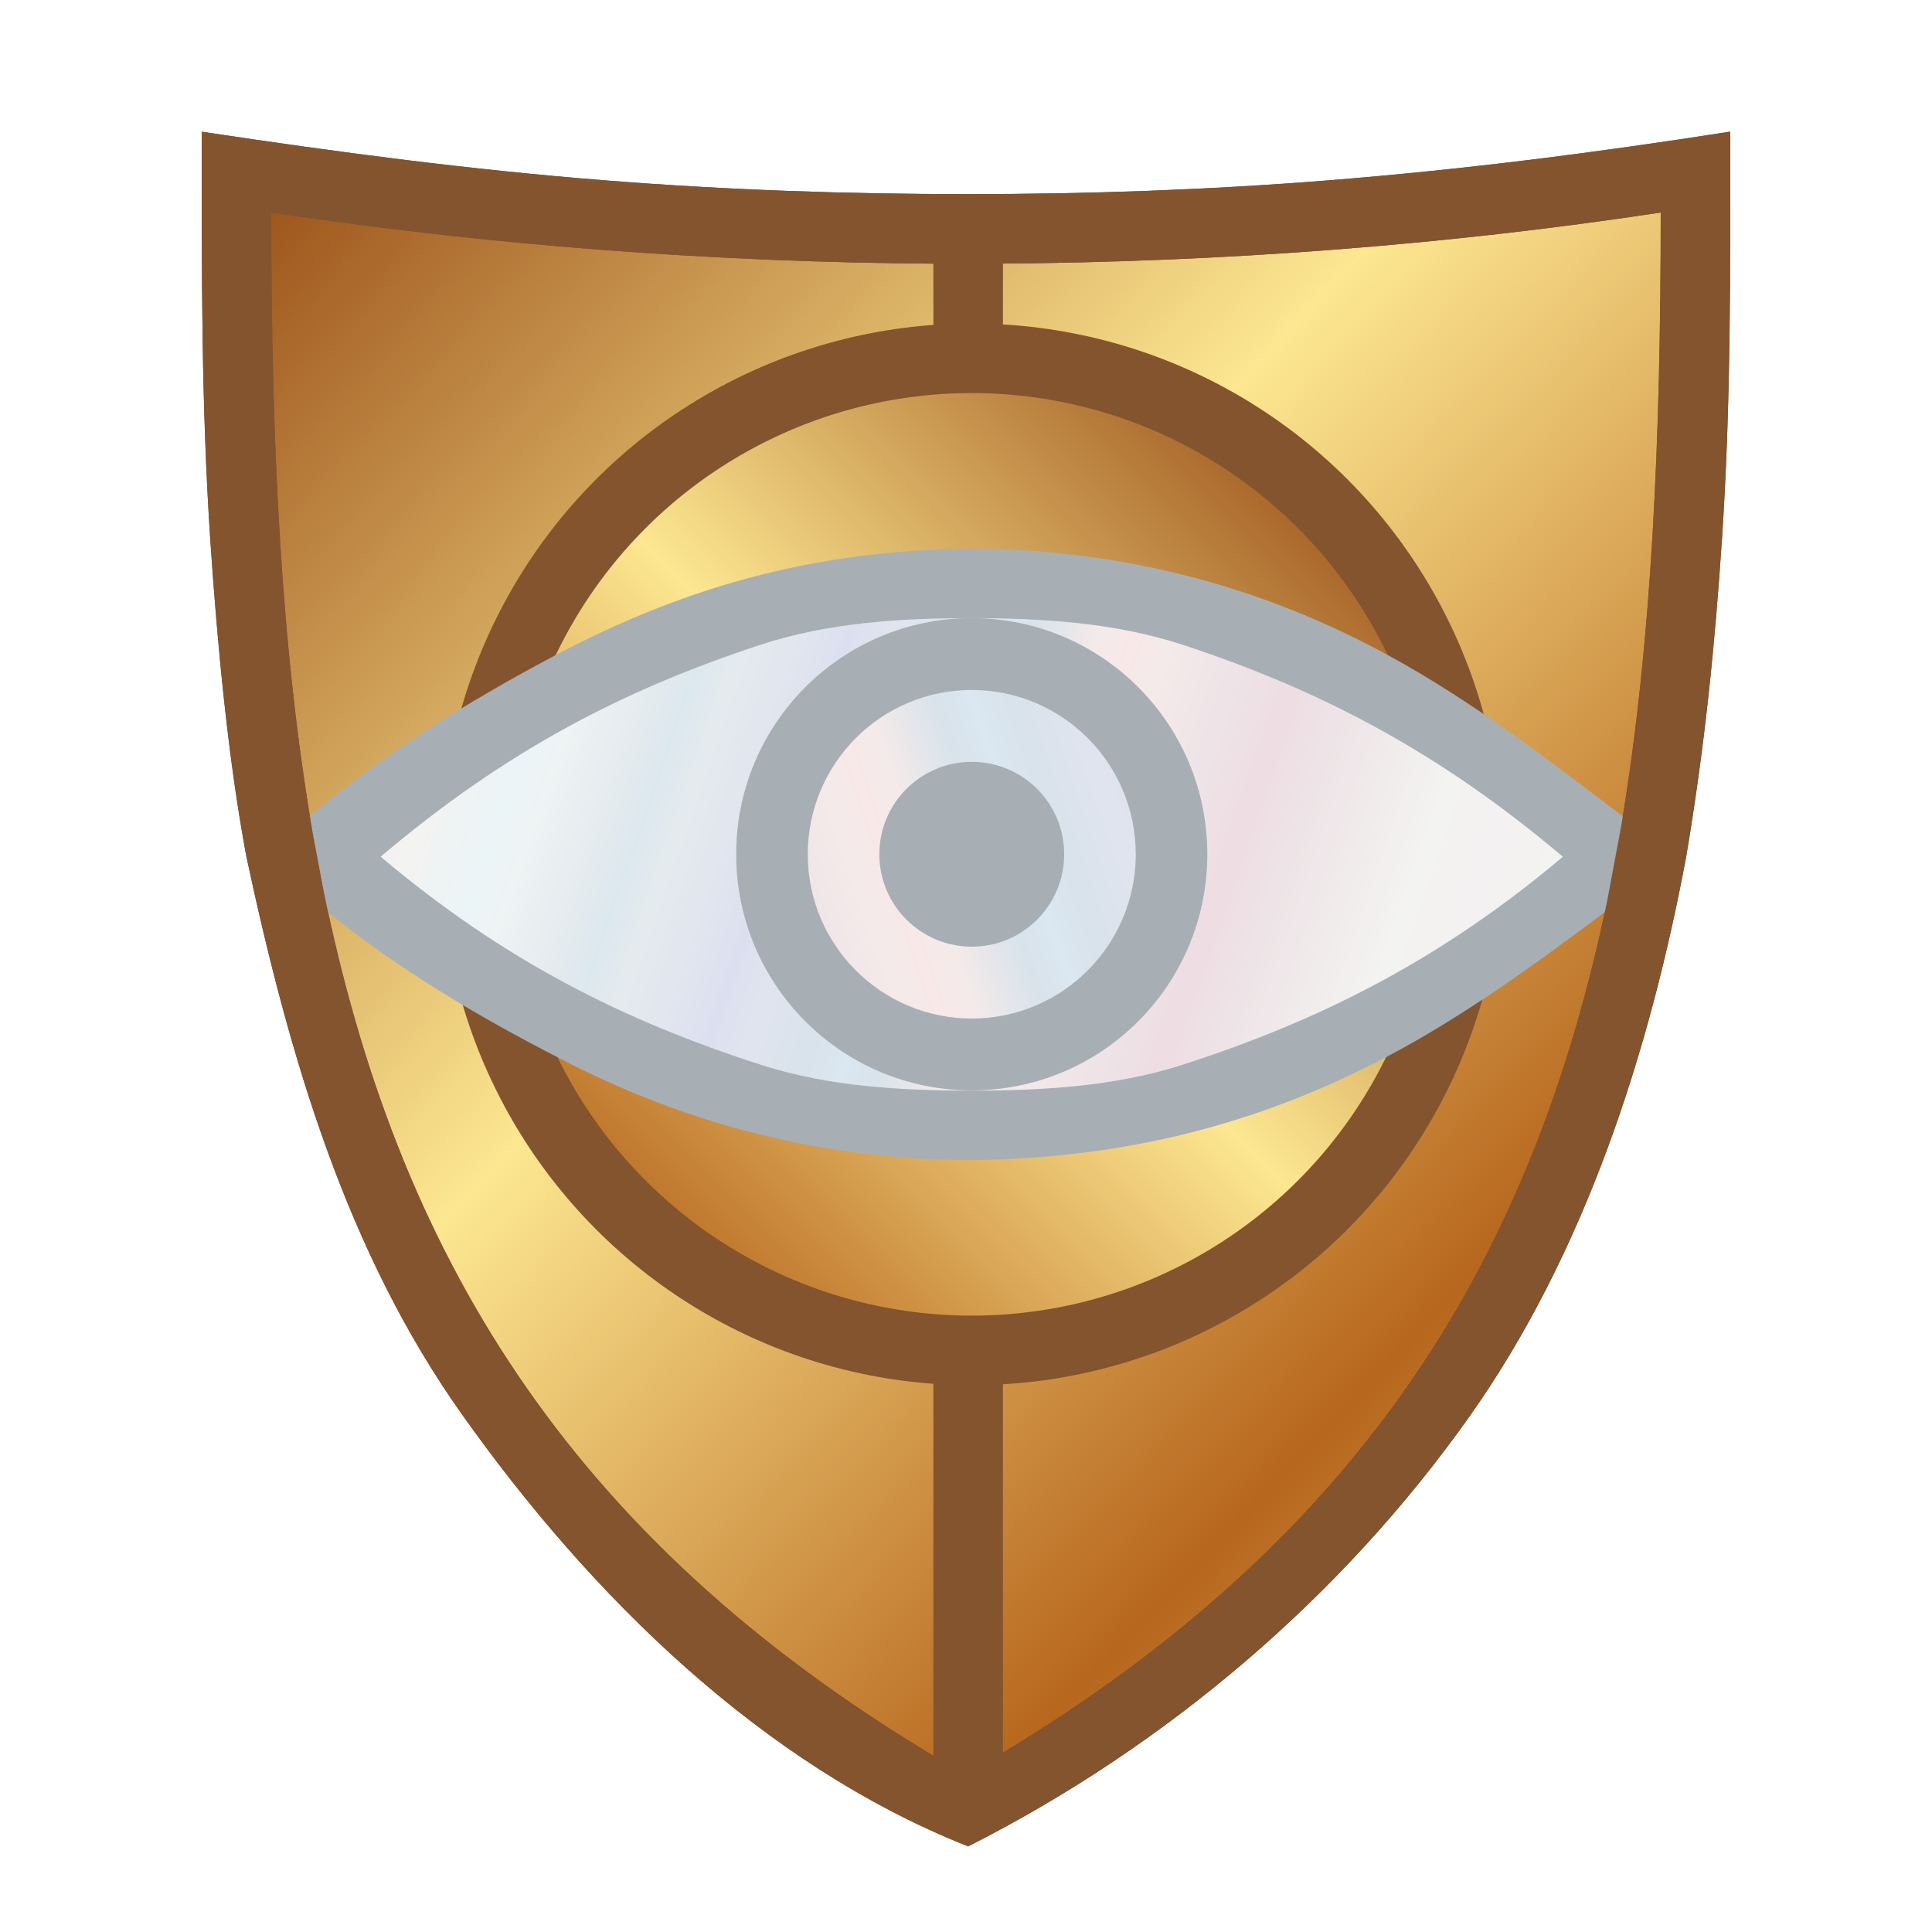 <svg height="500" viewBox="0 0 500 500" width="500" xmlns="http://www.w3.org/2000/svg" xmlns:xlink="http://www.w3.org/1999/xlink"><linearGradient id="a" gradientTransform="matrix(391.593 0 0 -391.593 60.796 7618.49)" gradientUnits="userSpaceOnUse" spreadMethod="pad" x1="0" x2="1" y1="0" y2="0"><stop offset="0" stop-color="#9f571d"/><stop offset=".511" stop-color="#fde791"/><stop offset="1" stop-color="#b7671e"/></linearGradient><linearGradient id="b" gradientTransform="matrix(4.987 0 0 5.29 198.565 -74.873)" gradientUnits="userSpaceOnUse" spreadMethod="repeat" x1="160.717" x2="260.985" y1="14.153" y2="108.664"><stop offset="0" stop-color="#f3f3f1"/><stop offset=".031" stop-color="#eef3f4"/><stop offset=".062" stop-color="#ebf5f7"/><stop offset=".094" stop-color="#eef3f4"/><stop offset=".156" stop-color="#e4ebee"/><stop offset=".188" stop-color="#dce8ef"/><stop offset=".219" stop-color="#e4ebee"/><stop offset=".281" stop-color="#e1e4ef"/><stop offset=".312" stop-color="#dbe0f0"/><stop offset=".344" stop-color="#e1e4ef"/><stop offset=".406" stop-color="#d8e3eb"/><stop offset=".438" stop-color="#dbe7f1"/><stop offset=".469" stop-color="#d8e3eb"/><stop offset=".531" stop-color="#f4eaea"/><stop offset=".562" stop-color="#f8e8e8"/><stop offset=".594" stop-color="#f4eaea"/><stop offset=".656" stop-color="#eee4e7"/><stop offset=".714" stop-color="#eedde2"/><stop offset=".766" stop-color="#eee4e7"/><stop offset=".878" stop-color="#f3f3f1"/><stop offset=".938" stop-color="#f3f1f1"/><stop offset="1" stop-color="#f3f3f1"/></linearGradient><linearGradient id="c" gradientTransform="matrix(4.987 0 0 5.29 198.561 -74.873)" gradientUnits="userSpaceOnUse" spreadMethod="repeat" x1="-13.326" x2="38.923" xlink:href="#b" y1="41.785" y2="61.108"/><linearGradient id="d" gradientTransform="matrix(3.78 0 0 3.78 -660.55 -934.752)" gradientUnits="userSpaceOnUse" spreadMethod="reflect" x1="193.346" x2="272.897" xlink:href="#a" y1="261.872" y2="337.407"/><linearGradient id="e" gradientTransform="matrix(3.78 0 0 3.78 -660.55 -934.752)" gradientUnits="userSpaceOnUse" spreadMethod="reflect" x1="267.013" x2="215.609" xlink:href="#a" y1="278.796" y2="330.2"/><linearGradient id="f" gradientTransform="matrix(4.987 0 0 5.29 -304.418 -74.873)" gradientUnits="userSpaceOnUse" spreadMethod="repeat" x1="-13.326" x2="38.923" xlink:href="#b" y1="41.785" y2="61.108"/><filter id="g" color-interpolation-filters="sRGB" height="1.039" width="1.017" x="-.009" y="-.02"><feGaussianBlur stdDeviation="1.3"/></filter><clipPath id="h"><path d="m251.498 136.971c-40.754.419-74.235 9.901-107.666 27.544-22.41 11.89-44.306 25.32-63.626 41.761-3.599 3.063-9.574 10.455-9.574 10.455s9.013 10.178 14.289 14.413c18.243 14.643 38.53 26.785 59.347 37.458 34.567 18.139 70.137 26.469 107.223 26.642 40.096-.509 74.191-9.35 107.213-26.642 20.307-10.709 39.003-24.335 57.369-38.11 5.679-4.26 16.279-13.732 16.279-13.732s-8.082-7.201-12.379-10.482c-19.549-14.926-39.224-30.014-60.833-41.761-34.33-18.715-70.593-27.34-107.644-27.544z"/></clipPath><path d="m445.661 139.291c2.32-35.006 2.134-68.553 2.134-105.226-35.361 5.535-69.406 9.859-104.325 12.634-30.895 2.455-61.918 3.531-92.911 3.537-31.221.006-62.473-1.069-93.597-3.527-35.063-2.768-68.673-7.188-104.757-12.623-.007 36.086-.131 70.973 2.266 106.349 1.844 27.222 4.65 56.491 9.308 81.323 11.213 52.3 25.935 102.167 55.732 144.218 33.206 46.863 77.628 90.701 131.048 111.872 51.588-26.103 96.902-64.819 129.819-111.372 29.863-42.233 46.591-94.42 56-144.717 4.797-28.414 7.453-54.865 9.282-82.467z" fill="#84542e"/><path d="m258.53 454.202c95.139-57.169 138.472-129.706 157.456-221.301l3.6-19.244c7.984-47.768 10.21-100.486 10.21-158.657-55.877 8.475-113.56 12.84-171.265 13.222l-15.942.026c-58.231-.361-116.306-4.798-172.384-13.247 0 58.908 2.384 112.371 10.768 160.79l2.666 14.207c18.945 93.505 62.635 167.517 158.95 225.003l7.97 3.159z" fill="url(#d)"/><g transform="translate(0 5)"><path d="m419.735 207.758h-339.278l-16.677 9 20.014 9h332.593l19.992-9zm-178.176-144.517v386.143l9 23.464 9-24.265v-385.368l-9-17.979z" fill="#84542e"/><circle cx="251.491" cy="216.107" fill="#84542e" r="137.379"/><ellipse cx="251.491" cy="216.107" fill="url(#e)" rx="119.379" ry="119.379"/><g clip-path="url(#h)"><path d="m251.498 136.971c-40.754.419-74.235 9.901-107.666 27.544-22.41 11.89-44.306 25.32-63.626 41.761-3.599 3.063-9.574 10.455-9.574 10.455s9.013 10.178 14.289 14.413c18.243 14.643 38.53 26.785 59.347 37.458 34.567 18.139 70.137 26.469 107.223 26.642 40.096-.509 74.191-9.35 107.213-26.642 20.307-10.709 39.003-24.335 57.369-38.11 5.679-4.26 16.279-13.732 16.279-13.732s-8.082-7.201-12.379-10.482c-19.549-14.926-39.224-30.014-60.833-41.761-34.33-18.715-70.593-27.34-107.644-27.544z" fill="#a7afb4" stroke-width="3.78"/><path d="m305.787 270.633c35.688-11.453 67.094-27.255 98.682-53.9-31.921-27.03-62.713-43.145-98.389-54.857-17.426-5.721-36.248-6.897-54.59-6.904-18.323-.008-37.13 1.143-54.541 6.852-35.699 11.703-66.141 27.528-98.439 54.885 31.899 26.926 63.003 42.496 98.707 53.951 17.352 5.567 36.048 6.588 54.271 6.584 18.233-.004 36.938-1.038 54.299-6.609z" fill="url(#c)"/><ellipse cx="251.489" cy="216.081" fill="#a7afb4" rx="60.963" ry="61.11"/><ellipse cx="-251.489" cy="216.081" fill="url(#f)" rx="42.441" ry="42.512" transform="scale(-1 1)"/><circle cx="251.493" cy="216.081" fill="#a7afb4" r="23.918"/><path d="m251.498 136.971c-40.754.419-74.235 9.901-107.666 27.544-22.41 11.89-44.306 25.32-63.626 41.761-3.599 3.063-9.574 10.455-9.574 10.455s9.013 10.178 14.289 14.413c18.243 14.643 38.53 26.785 59.347 37.458 34.567 18.139 70.137 26.469 107.223 26.642 40.096-.509 74.191-9.35 107.213-26.642 20.307-10.709 39.003-24.335 57.369-38.11 5.679-4.26 16.279-13.732 16.279-13.732s-8.082-7.201-12.379-10.482c-19.549-14.926-39.224-30.014-60.833-41.761-34.33-18.715-70.593-27.34-107.644-27.544z" fill="url(#c)" filter="url(#g)"/></g></g><path d="m447.795 34.064c-35.361 5.535-69.405 9.859-104.324 12.633-30.895 2.455-61.919 3.533-92.912 3.539-31.221.006-62.471-1.07-93.596-3.527-35.062-2.768-68.674-7.188-104.758-12.623-.007 36.086-.131 70.973 2.266 106.35 1.844 27.222 4.65 56.491 9.309 81.322 11.213 52.3 25.936 102.168 55.732 144.219 33.206 46.863 77.628 90.7 131.047 111.871 51.587-26.103 96.903-64.82 129.82-111.373 29.863-42.233 46.59-94.42 56-144.717 4.797-28.414 7.452-54.865 9.281-82.467 2.32-35.006 2.135-68.553 2.135-105.227zm-377.59 20.936c56.078 8.449 114.151 12.887 172.383 13.248l15.943-.025c57.705-.382 115.387-4.748 171.264-13.223 0 58.17-2.225 110.889-10.209 158.656l-3.6 19.246c-18.984 91.594-62.318 164.131-157.457 221.301l-7.971 3.957-7.971-3.16c-96.315-57.486-140.004-131.499-158.949-225.004l-2.666-14.205c-8.384-48.419-10.768-101.883-10.768-160.791z" fill="#84542e"/></svg>